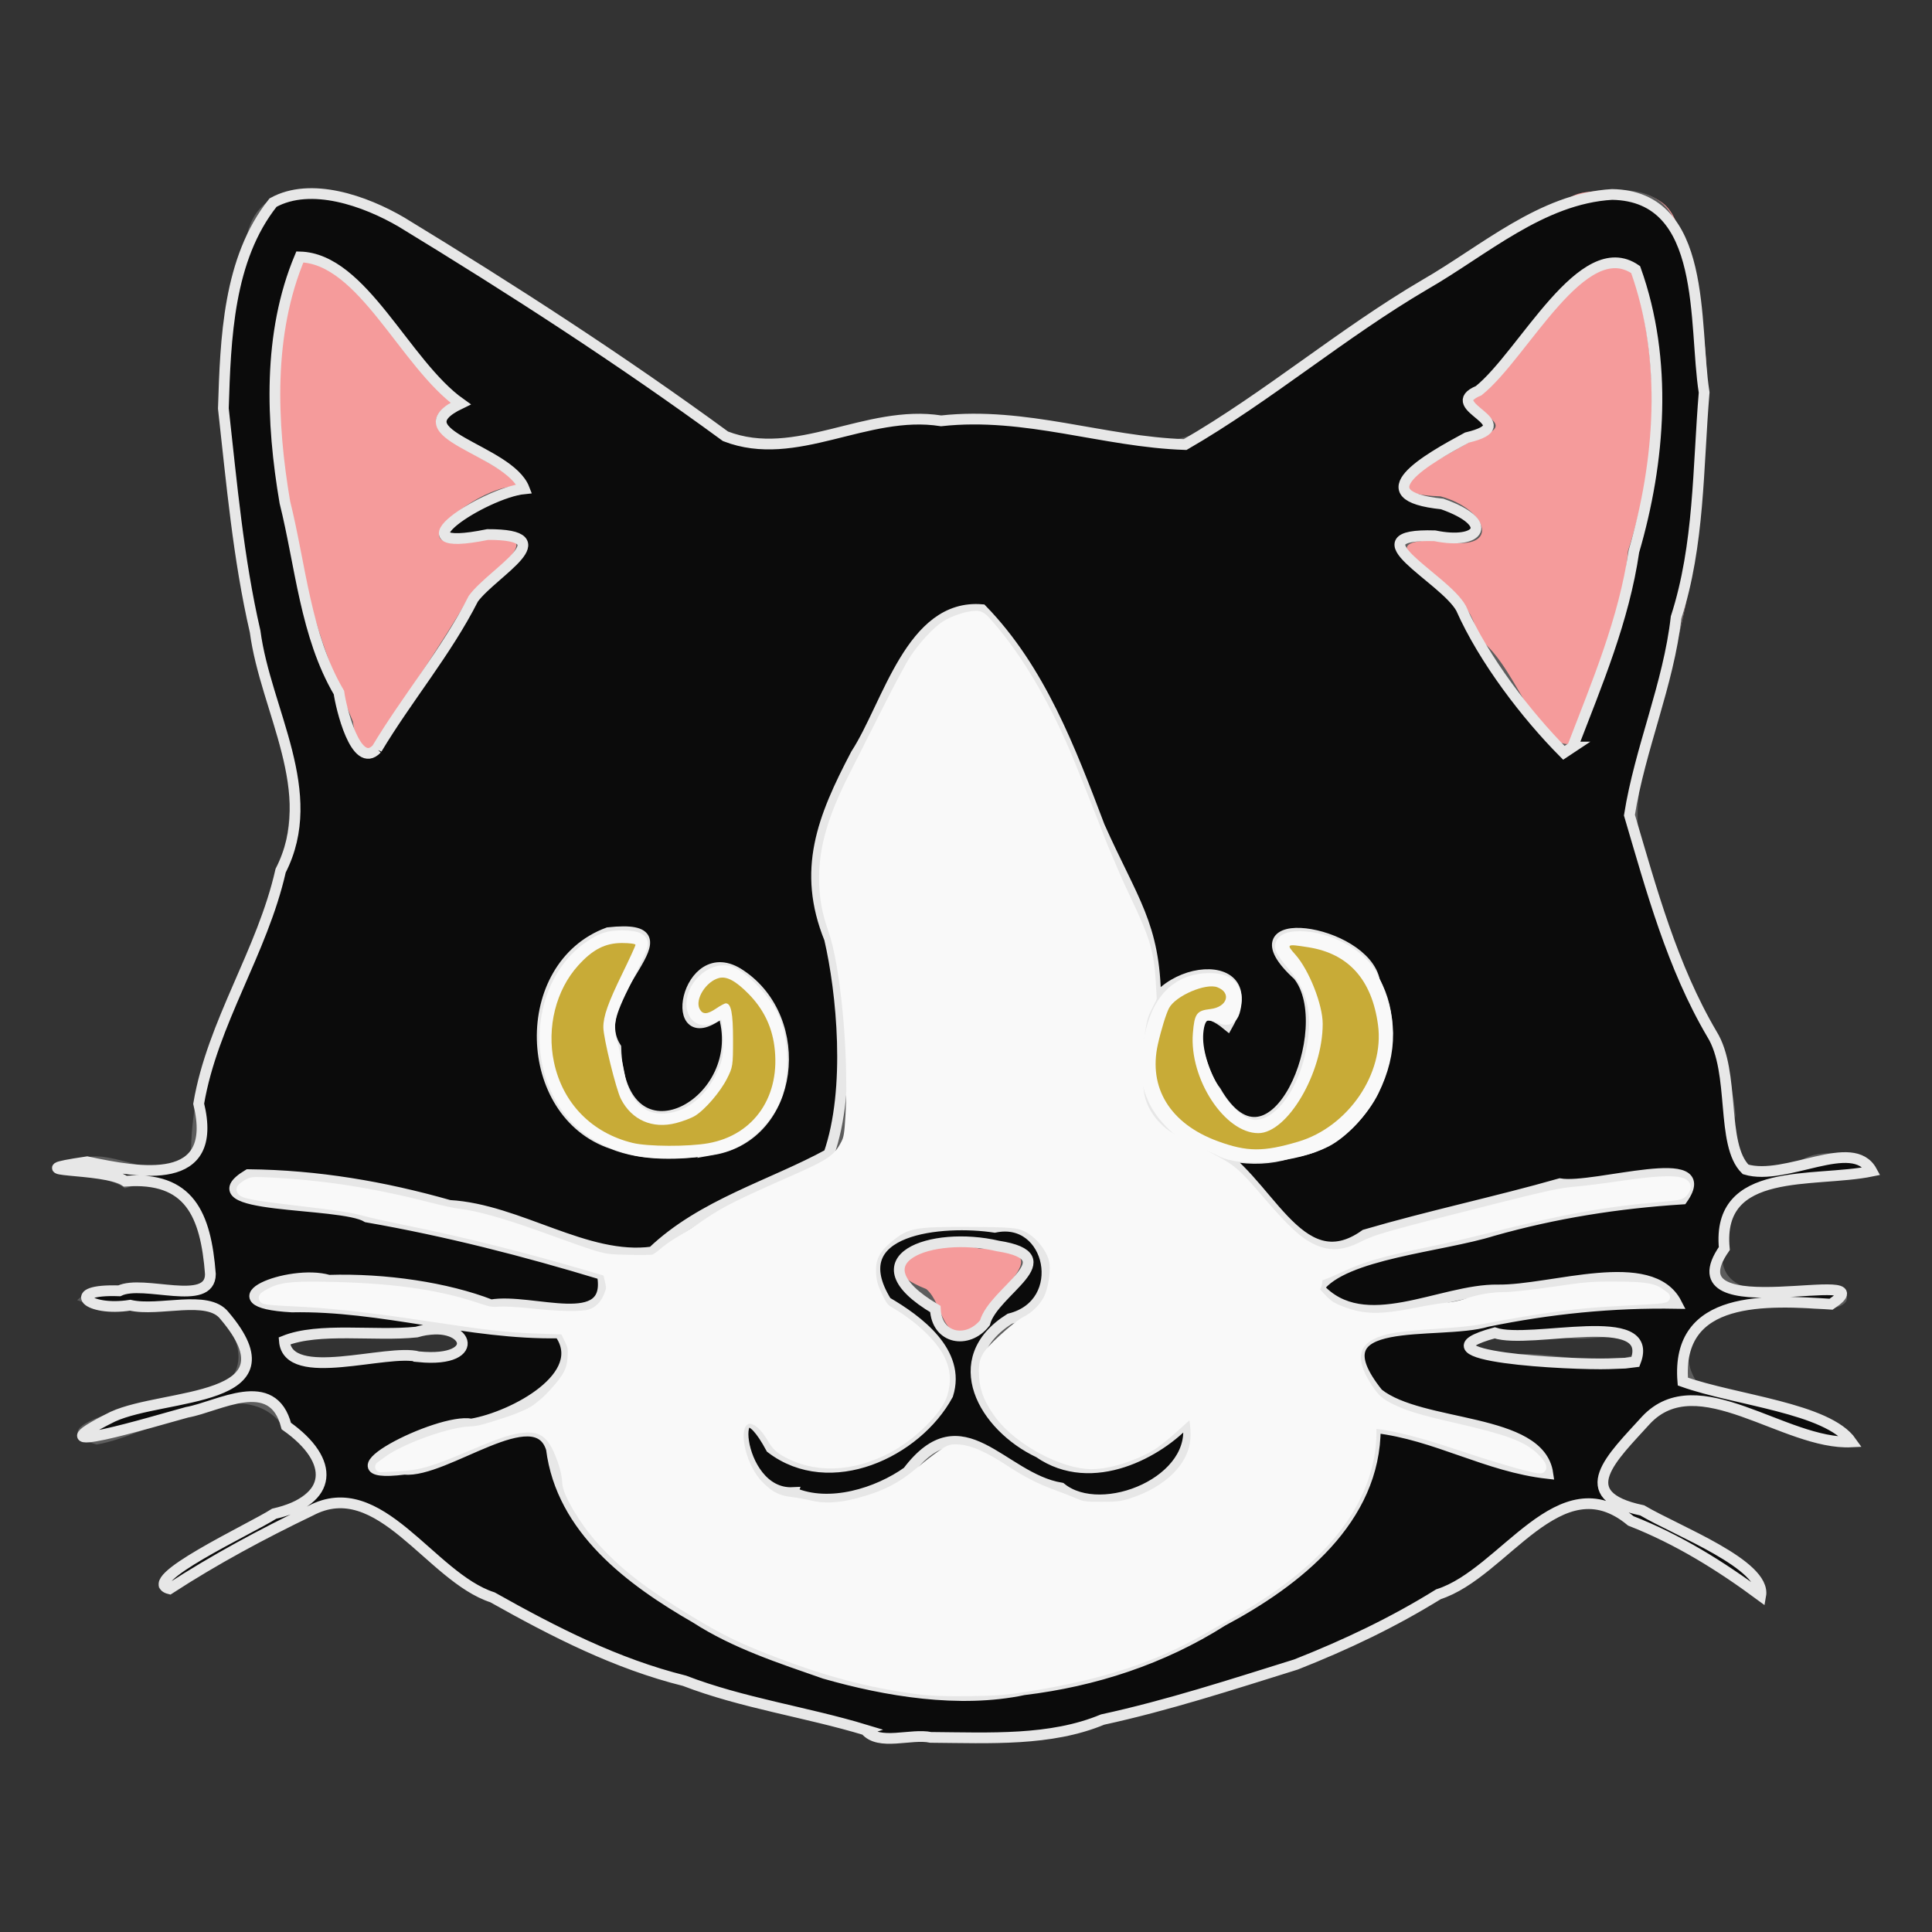 <?xml version="1.0" encoding="UTF-8" standalone="no"?>
<!-- Created with Inkscape (http://www.inkscape.org/) -->

<svg
   width="180mm"
   height="180mm"
   viewBox="0 0 180 180"
   version="1.1"
   id="svg1"
   xml:space="preserve"
   xmlns="http://www.w3.org/2000/svg"
   xmlns:svg="http://www.w3.org/2000/svg"><rect x="0" y="0" width="180" height="180" fill="#333333" stroke="none"/><defs
     id="defs1" /><g
     id="layer1"
     transform="translate(-6.166,-6.037)"><g
       id="g31"
       transform="translate(4.849,17.535)"><path
         id="path22"
         style="fill:#f59b9b;fill-opacity:1"
         d="m 150.746,6.279 c -1.069,0.084 -2.187,0.025 -3.131,0.615 -7.277,3.302 -13.793,7.965 -20.486,12.322 -5.405,3.38 -10.113,7.885 -16.008,10.461 -5.906,5.499 -11.812,10.999 -17.719,16.498 4.993,6.34 8.523,13.768 10.635,21.541 16.305,-0.277 32.611,-0.555 48.916,-0.832 -1.15,-2.376 -0.937,-5.188 0.113,-7.557 1.355,-3.221 3.519,-6.166 4,-9.703 2.175,-5.938 1.977,-12.333 2.982,-18.527 0.775,-6.763 0.204,-13.661 -1.979,-20.14 -0.429,-1.357 -0.794,-2.896 -2.085,-3.712 -1.524,-1.025 -3.473,-1.028 -5.238,-0.967 z M 29.678,6.506 c -0.989,0.083 -2.049,0.167 -2.947,0.562 -3.122,3.569 -4.07,8.423 -4.501,13.008 -0.377,3.615 -0.491,7.269 -0.024,10.882 0.539,4.632 1.495,9.29 1.925,13.962 2.015,5.445 2.457,11.321 4.421,16.783 C 45.944,60.982 63.335,60.26 80.727,59.539 77.191,49.601 73.656,39.663 70.121,29.725 62.361,24.239 54.684,18.605 46.499,13.762 42.413,11.204 38.539,8.218 33.82,6.958 32.471,6.604 31.072,6.441 29.678,6.506 Z M 91.103,114.426 c -3.502,-3.397 -16.646,-6.324 -0.523,-11.8 13.591,-0.842 6.72,7.383 0.523,11.8 z" /><path
         style="display:inline;fill:#5d5d5d"
         d="m 81.86,150.099 c -5.506,-1.641 -11.524,-2.684 -17.032,-4.725 -5.773,-1.44 -11.032,-3.903 -16.24,-7.066 -6.198,-1.648 -10.964,-10.44 -17.062,-9.299 -4.783,2.359 -9.112,4.668 -13.762,7.361 -5.466,1.433 3.946,-4.942 6.281,-5.734 4.602,-2.029 10.768,-4.249 3.982,-8.755 -3.695,-6.135 -12.259,0.3 -17.714,1.206 -6.212,-1.837 5.85,-4.027 8.031,-4.674 6.165,0.301 6.626,-5.022 2.514,-7.941 -4.062,-0.372 -8.692,0.496 -12.354,-0.839 2.642,-2.513 8.002,-0.805 11.8,-1.36 0.6,-3.955 -0.877,-11.104 -7.351,-9.058 -2.03,-1.695 -11.754,-1.588 -3.513,-2.882 2.792,-0.776 9.369,3.573 9.684,-0.827 0.098,-7.285 3.542,-13.523 6.06,-20.147 3.366,-6.983 4.425,-14.239 1.116,-21.447 -1.988,-7.084 -2.921,-14.324 -3.92,-21.592 -1.284,-7.398 -0.314,-14.989 1.978,-22.049 1.251,-5.133 7.017,-4.295 10.706,-3.182 10.472,5.245 20.095,12.112 29.757,18.72 5.023,6.67 12.679,2.443 19.18,1.777 7.652,-0.571 15.317,0.044 22.682,1.461 6.257,2.279 10.801,-3.71 15.632,-6.604 7.922,-5.302 15.644,-11.033 24.322,-15.058 3.282,-1.223 9.041,-2.485 10.747,1.799 2.79,5.986 3.099,12.879 2.892,19.457 -0.743,7 -1.093,14.034 -2.987,20.803 -1.741,7.333 -5.666,14.795 -1.671,22.13 1.599,7.317 6.779,13.286 7.39,20.831 -1.094,4.494 2.012,6.203 5.912,4.335 3.176,-2.402 11.605,1.379 3.908,1.379 -3.063,1.415 -10.058,-0.476 -9.996,3.618 -2.756,5.731 0.02,7.741 6.031,6.689 5.287,-1.213 6.582,2.815 0.498,1.917 -5.081,-1.874 -13.381,1.931 -9.887,7.023 4.403,1.504 13.435,1.938 14.552,5.628 -6.17,0.135 -11.389,-4.206 -17.672,-3.75 -2.312,2.997 -9.926,8.819 -1.563,9.868 2.945,1.743 13.213,5.713 10.373,8.328 -4.894,-3.666 -10.161,-6.219 -15.781,-8.798 -6.053,1.86 -10.258,7.685 -16.293,10.06 -5.626,3.474 -12.101,5.555 -18.229,7.505 -6.761,1.366 -12.951,4.262 -19.7,4.442 -4.335,-0.308 -9.206,0.643 -13.299,-0.551 z m 14.596,-4.447 c 6.524,-0.663 12.839,-2.913 18.58,-6.393 6.924,-3.723 14.031,-9.473 14.166,-18.075 5.771,0.577 10.536,3.52 16.325,4.138 -2.735,-5.128 -13.82,-2.683 -16.795,-8.022 -4.963,-8.399 9.74,-3.693 13.862,-6.55 3.781,-1.636 14.174,0.385 13.869,-2.412 -6.551,-0.429 -14.143,-0.363 -19.827,1.805 -4.058,-0.131 -13.313,2.624 -12.763,-2.849 6.37,-2.114 12.873,-3.969 19.393,-5.233 4.874,-1.086 9.708,-1.922 14.736,-2.272 3.208,-2.808 -7.109,-1.142 -9.068,-0.69 -6.369,0.841 -12.43,2.705 -18.583,4.303 -6.311,3.316 -8.159,-0.934 -13.397,-5.752 -6.571,-2.517 -10.669,-7.311 -7.963,-15.99 -0.844,-7.09 -2.729,-7.933 -5.213,-14.923 -2.52,-7.575 -5.749,-14.989 -10.959,-21.147 -6.111,-0.226 -8.111,7.953 -10.959,12.365 -3.017,6.066 -5.77,12.884 -3.016,19.528 1.916,4.817 1.651,10.204 1.589,15.418 0.109,5.462 -7.994,5.233 -11.363,7.999 -4.836,3.59 -9.32,6.813 -15.183,3.221 -5.41,-2.396 -11.739,-2.723 -17.468,-4.652 -3.613,0.08 -11.744,-3.183 -13.216,0.109 7.392,0.656 14.413,1.876 21.54,3.971 3.847,1.119 20.326,3.186 10.182,7.218 -3.158,-1.749 -8.55,1.363 -10.588,-1.712 -5.752,0.051 -15.841,-2.877 -18.944,0.537 8.915,-0.452 17.416,2.726 26.286,2.72 6.779,-0.033 -0.05,10.063 -4.777,8.159 -2.009,2.208 -12.486,2.067 -9.958,5.103 6.094,-0.454 16.708,-9.036 17.188,1.534 1.959,6.336 8.779,9.111 13.395,12.857 4.356,1.679 8.269,3.544 12.852,4.71 5.262,0.749 10.746,2.532 16.077,0.975 z M 75.35,128.165 c -5.678,0.878 -6.394,-12.504 -2.602,-5.619 2.53,3.588 7.346,2.311 10.798,1.291 6.16,-2.214 8.095,-9.56 1.815,-12.931 -5.92,-2.344 -1.8,-9.999 3.328,-8.426 2.642,0.235 5.629,-0.386 8.06,0.369 7.039,3.893 -1.625,9.11 -4.208,12.356 -0.503,6.079 7.222,10.262 12.605,9.58 3.925,0.721 7.638,-9.252 6.95,-1.094 -3.413,6.739 -12.147,5.158 -17.062,1.733 -4.18,-7.238 -7.515,1.973 -12.78,2.201 -1.853,1.439 -4.817,1.404 -6.905,0.539 z m 16.97,-15.803 c 1.159,-3.684 8.532,-7.554 0.258,-7.523 -3.755,-1.126 -11.612,1.134 -4.957,3.762 1.69,1.442 1.302,5.278 4.699,3.761 z m -52.05,2.19 c 3.217,1.031 6.175,-2.386 1.453,-1.689 -4.537,0.23 -9.144,-0.078 -13.622,0.639 0.726,3.419 9.304,0.326 12.17,1.05 z m 113.895,-0.379 c -0.766,-2.12 -5.089,-0.451 -7.231,-1.105 -3.599,-1.175 -14.396,1.186 -4.743,1.655 3.307,-0.508 10.163,1.702 11.975,-0.536 z M 122.757,95.169 c 7.978,-1.773 10.607,-14.719 2.829,-18.592 -4.082,-1.533 -6.48,-0.894 -3.059,2.624 3.212,4.557 -0.645,18.32 -7.192,12.742 -2.776,-2.771 -4.771,-12.02 0.81,-8.406 0.928,-9.022 -10.796,-0.88 -8.184,5.207 1.265,6.818 9.129,8.067 14.797,6.425 z m -55.288,0.172 c 8.186,-1.338 8.469,-12.981 1.54,-16.406 -5.869,1.361 -2.969,5.421 0.096,4.225 2.404,7.583 -8.766,15.468 -10.376,4.478 -1.866,-4.216 1.408,-9.436 2.299,-11.855 -6.342,-1.169 -9.426,6.037 -9.081,11.359 2.039,7.045 8.686,9.706 15.522,8.2 z M 36.163,57.993 c 2.915,-4.619 6.057,-9.133 8.879,-13.893 2.568,-2.795 8.083,-6.254 0.648,-5.441 -8.401,1.989 0.696,-5.529 4.196,-4.796 -2.984,-3.215 -11.478,-5.11 -6.301,-7.965 -4.965,-3.506 -8.953,-12.81 -14.112,-13.007 -3.253,8.108 -2.598,17.448 -0.559,25.745 0.923,5.863 2.988,11.643 5.296,17.117 0.034,0.762 0.792,3.733 1.952,2.239 z M 147.563,57.827 c 2.128,-6.036 4.893,-11.567 5.432,-18.01 2.721,-8.295 3.103,-17.796 0.308,-26.197 -4.659,-2.103 -9.908,8.161 -13.955,11.56 -3.207,1.473 4.784,2.609 -0.606,4.15 -2.546,1.811 -10.979,5.155 -3.214,5.416 4.538,1.226 5.827,5.454 -0.226,4.09 -8.407,-0.019 4.082,4.272 3.475,8.963 3.642,2.179 5.517,10.249 8.787,10.029 z"
         id="path20" /><path
         style="display:inline;fill:#0b0b0b;stroke:#e7e7e7;stroke-opacity:1;paint-order:markers stroke fill"
         d="m 81.946,149.677 c -5.448,-1.653 -11.511,-2.518 -16.854,-4.581 -6.329,-1.574 -12.099,-4.521 -17.89,-7.774 -5.809,-1.884 -10.51,-11.494 -16.948,-8.07 -4.472,2.146 -8.941,4.548 -13.142,7.276 -2.936,-0.731 7.512,-5.567 9.752,-6.998 5.493,-1.255 5.736,-4.91 1.127,-8.168 -1.261,-4.935 -6.297,-1.806 -9.248,-1.282 -3.039,0.82 -15.173,4.515 -6.916,0.409 4.863,-2.218 17.351,-1.246 10.395,-9.424 -1.557,-1.98 -6.094,-0.332 -8.775,-0.959 -4.024,0.638 -6.231,-1.529 -1.017,-1.339 2.234,-1.098 8.467,1.559 8.491,-1.555 -0.436,-5.59 -1.958,-9.102 -7.93,-8.665 C 11.046,97.199 2.269,97.803 9.438,96.742 14.327,97.779 21.75,99.168 19.828,91.332 21.107,83.776 25.754,77.194 27.463,69.621 31.209,62.308 26.066,54.74 25.086,47.335 23.518,40.552 22.9,33.47 22.127,26.56 22.333,20.064 22.568,12.631 26.756,7.379 30.293,5.43 35.337,7.213 38.722,9.194 49.027,15.472 59.15,22.011 68.909,29.151 c 6.585,2.544 13.099,-2.541 20.091,-1.44 7.869,-0.867 15.131,1.967 22.736,2.209 7.713,-4.456 14.614,-10.377 22.348,-14.91 5.47,-3.137 10.863,-8.012 17.429,-8.391 8.96,0.15 7.567,12.102 8.575,18.449 -0.587,7.025 -0.428,14.2 -2.613,20.953 -0.704,6.246 -3.366,12.223 -4.348,18.426 2.064,6.991 3.978,14.101 7.689,20.406 2.207,3.551 0.777,10.275 3.134,12.596 3.768,1.139 9.979,-3.11 11.757,0.167 -5.38,1.112 -14.483,-0.549 -13.74,7.207 -5.379,7.722 15.638,1.373 9.951,5.189 -6.004,-0.391 -14.484,-0.925 -13.815,7.206 4.896,1.749 13.483,2.46 15.704,5.625 -6.224,0.303 -14.307,-7.203 -19.147,-2.015 -3.103,3.428 -7.034,6.987 -0.339,8.394 3.276,1.936 11.552,5.063 11.039,7.939 -3.736,-2.763 -7.701,-5.243 -12.104,-6.962 -6.661,-5.536 -11.78,4.883 -17.924,6.835 -4.172,2.593 -8.591,4.7 -13.27,6.544 -6.028,1.88 -11.909,3.799 -18.022,5.131 -4.848,2.021 -10.492,1.703 -16.007,1.661 -1.844,-0.395 -4.83,0.828 -6.089,-0.693 z m 14.774,-3.747 c 6.524,-0.789 12.86,-2.834 18.504,-6.417 6.885,-3.666 14.263,-9.44 14.227,-17.997 5.669,0.652 10.358,3.628 16.073,4.266 -0.756,-5.244 -11.784,-4.222 -15.82,-7.449 -6.174,-7.691 5.626,-5.347 10.176,-6.712 5.823,-1.196 11.659,-1.791 17.636,-1.686 -2.372,-4.633 -11.631,-1.182 -16.647,-1.251 -5.295,-0.087 -12.478,4.463 -16.689,-0.206 2.33,-3.182 11.416,-3.812 16.227,-5.32 5.816,-1.647 11.638,-2.561 17.655,-2.946 3.315,-4.728 -8.219,-0.86 -11.415,-1.423 -5.857,1.67 -12.179,3.006 -18.141,4.753 -6.291,4.498 -9.116,-5.515 -14.548,-8.215 -6.998,-1.907 -7.373,-5.683 -4.967,-13.666 -0.076,-6.991 -2.13,-9.2 -5.236,-16.158 -2.711,-7.145 -5.523,-14.62 -10.953,-20.201 -6.613,-0.563 -8.749,8.876 -11.734,13.464 -3.13,5.958 -5.05,10.817 -2.466,17.196 1.146,4.936 2.063,13.987 -0.064,20.066 -5.302,2.905 -11.804,4.675 -16.438,9.113 -6.15,0.847 -12.449,-3.966 -18.907,-4.334 -6.152,-1.749 -12.273,-2.796 -18.752,-2.869 -5.495,3.312 8.62,2.441 11.064,3.954 7.43,1.297 14.667,3.152 21.928,5.357 1.008,5.458 -6.503,2.163 -10.374,2.825 -4.112,-1.599 -9.849,-2.458 -15.107,-2.294 -3.69,-1.087 -11.384,2.056 -3.447,2.488 8.405,-0.169 16.506,2.583 24.936,2.42 2.902,3.983 -4.267,7.818 -8.204,8.488 -3.031,-0.61 -14.451,5.238 -6.257,4.215 3.861,0.367 12.255,-6.654 13.709,-1.906 0.95,7.508 7.386,12.267 13.475,15.774 3.643,2.353 7.844,3.714 11.987,5.16 5.708,1.631 12.528,2.784 18.57,1.512 z M 75.193,127.561 c -5.568,0.277 -5.992,-11.512 -2.035,-4.145 5.485,4.194 13.552,0.417 16.468,-4.968 1.257,-3.966 -2.812,-6.955 -5.719,-8.641 -4.302,-6.921 5.34,-7.694 10.088,-6.961 5.274,-1.116 7.014,7.13 1.401,8.52 -6.041,3.793 -2.403,10.052 2.708,12.458 4.998,3.475 11.296,-0.105 13.846,-2.963 1.221,5.599 -7.977,9.36 -11.777,6.273 -5.55,-0.92 -9.183,-8.281 -14.291,-1.511 -2.786,1.989 -7.293,3.422 -10.689,1.939 z m 17.887,-15.815 c 0.8,-2.995 7.83,-6.123 1.224,-7.155 -6.215,-1.454 -13.662,1.239 -5.842,5.869 0.125,2.813 3.035,3.295 4.618,1.286 z m 60.606,3.639 c 1.957,-5.058 -9.75,-1.571 -13.109,-2.705 -8.251,2.237 7.261,2.991 10.617,2.881 l 1.524,-0.056 0.968,-0.12 z m -113.363,-0.475 c 6.268,0.614 4.568,-3.706 -0.204,-2.302 -3.88,0.407 -9.098,-0.468 -12.308,0.825 0.325,4.021 9.591,0.674 12.512,1.476 z M 122.059,95.805 c 6.82,-1.157 10.574,-10.065 7.333,-15.887 -0.961,-4.946 -13.866,-6.673 -7.13,-0.551 3.906,4.858 -2.381,19.995 -7.675,10.794 -1.969,-2.497 -3.161,-9.672 1.095,-6.157 4.07,-7.226 -8.451,-5.615 -7.79,1.377 -2.196,7.494 6.934,12.638 13.432,10.597 l 0.735,-0.172 z M 67.733,95.619 c 7.676,-1.331 8.785,-12.159 2.575,-16.293 -5.114,-3.501 -7.121,7.882 -1.666,3.419 2.907,8.552 -9.61,15.228 -9.949,3.355 -3.108,-4.854 7.994,-11.647 -0.717,-10.702 -8.444,3.108 -8.063,16.856 0.383,19.665 2.889,1.173 6.345,1.022 9.374,0.556 z M 36.427,58.271 c 2.809,-4.698 6.494,-9.063 8.991,-13.995 1.848,-2.499 8.572,-5.993 1.333,-5.973 -9.249,1.88 -0.246,-3.899 3.407,-4.263 -1.428,-3.695 -11.858,-5.1 -5.931,-7.941 -5.205,-3.688 -9.103,-13.511 -14.973,-13.661 -3.003,7.143 -2.667,15.402 -1.396,22.862 1.466,5.863 1.909,12.397 5.038,17.73 0.161,1.245 1.555,7.304 3.531,5.24 z M 147.827,58.105 c 2.278,-5.933 4.78,-11.821 5.716,-18.232 2.447,-8.365 3.186,-17.808 0.164,-26.253 -4.94,-3.411 -10.446,7.933 -14.624,11.282 -3.664,1.506 4.436,3.051 -1.094,4.368 -3.723,2.015 -9.809,5.424 -2.305,6.187 4.975,1.755 3.526,3.831 -0.69,2.962 -7.898,-0.233 0.853,3.891 2.446,6.752 2.133,4.813 6.122,9.993 9.579,13.47 l 0.808,-0.536 z"
         id="path19" /><path
         style="fill:#f9f9f9;fill-opacity:1;stroke:#f9f9f9;stroke-width:3.78;stroke-linecap:round;stroke-linejoin:round;stroke-dasharray:none;stroke-opacity:1;paint-order:markers stroke fill"
         d="m 328.518,550.475 c -18.128,-2.274 -34.072,-6.578 -54.564,-14.732 -9.268,-3.688 -14.821,-6.471 -24.204,-12.129 -16.629,-10.029 -25.435,-16.857 -33.638,-26.084 -5.859,-6.59 -11.567,-16.317 -11.606,-19.78 -0.032,-2.809 -1.309,-7.461 -3.163,-11.52 -2.853,-6.248 -6.396,-8.415 -12.706,-7.772 -4.306,0.439 -8.418,1.79 -18.616,6.12 -14.021,5.952 -17.67,7.034 -25.02,7.42 l -6.25,0.328 2.5,-1.85 c 6.149,-4.55 21.828,-10.214 29,-10.477 2.873,-0.105 4.619,-0.549 13.25,-3.363 7.628,-2.488 11.694,-5.02 16.373,-10.196 4.898,-5.419 6.231,-7.973 6.521,-12.499 0.217,-3.387 0.105,-3.971 -1.322,-6.869 l -1.559,-3.168 -9.132,-0.308 c -10.859,-0.366 -17.288,-1.086 -38.882,-4.356 -21.434,-3.245 -34.749,-4.695 -48.75,-5.309 -4.125,-0.181 -7.924,-0.481 -8.442,-0.666 -0.814,-0.291 -0.693,-0.484 0.885,-1.415 3.996,-2.357 7.303,-2.859 18.058,-2.737 24.264,0.275 41.181,2.566 55.813,7.56 3.589,1.225 4.848,1.429 7.502,1.216 1.754,-0.141 6.788,0.142 11.187,0.629 9.551,1.056 17.703,1.183 20.629,0.319 2.99,-0.882 5.31,-3.113 6.637,-6.383 1.075,-2.649 1.097,-2.953 0.429,-5.844 l -0.705,-3.05 -6.497,-1.921 C 190.404,395.181 168.381,389.659 148,385.529 c -6.188,-1.254 -12.825,-2.726 -14.75,-3.272 -4.098,-1.162 -9.434,-1.976 -24.5,-3.739 C 93.814,376.77 90,376.015 90,374.803 c 0,-0.259 0.798,-0.964 1.772,-1.567 1.675,-1.035 2.135,-1.077 8.375,-0.753 18.74,0.97 35.978,3.676 55.603,8.728 4.125,1.062 8.834,2.074 10.465,2.25 5.745,0.618 15.183,3.255 27.542,7.695 24.39,8.763 22.396,8.227 31.58,8.49 4.448,0.127 8.68,0.083 9.405,-0.099 0.725,-0.182 2.261,-1.196 3.414,-2.254 1.152,-1.058 3.799,-2.928 5.881,-4.156 2.082,-1.228 6.582,-4.13 10,-6.451 6.254,-4.245 10.857,-6.539 30.464,-15.182 12.822,-5.652 15.275,-7.389 18.014,-12.754 0.975,-1.911 1.217,-3.457 1.605,-10.25 1.208,-21.191 -1.745,-52.705 -6.091,-65 -2.303,-6.516 -3.218,-11.821 -3.189,-18.5 0.046,-10.626 3.158,-21.156 10.54,-35.658 2.615,-5.138 7.932,-15.654 11.814,-23.368 3.882,-7.714 8.168,-15.681 9.524,-17.704 3.068,-4.576 7.625,-9.489 10.673,-11.508 2.69,-1.782 7.897,-3.512 10.569,-3.512 1.665,0 2.15,0.343 4.781,3.375 9.691,11.168 18.656,26.152 26.504,44.295 1.974,4.563 9.552,23.546 12.508,31.33 0.47,1.238 1.26,3.15 1.756,4.25 0.496,1.1 1.689,3.913 2.651,6.25 0.962,2.337 3.253,7.4 5.091,11.25 6.168,12.92 7.587,17.773 8.18,27.98 L 409.75,307.5 l -1.641,3.25 c -1.654,3.275 -2.077,5.175 -3.156,14.165 -0.606,5.051 -0.328,13.139 0.593,17.277 0.89,3.995 3.011,7.696 6.226,10.867 2.732,2.694 4.408,3.709 14.04,8.497 12.443,6.185 12.442,6.185 23.01,18.458 7.894,9.168 12.391,13.292 16.95,15.545 6.187,3.058 11.594,2.822 18.71,-0.815 4.587,-2.345 8.904,-3.557 46.268,-12.992 18.15,-4.583 23.046,-5.642 27.979,-6.05 3.288,-0.272 10.601,-1.184 16.25,-2.026 18.057,-2.691 25.098,-2.045 21.646,1.984 -0.742,0.866 -1.865,1.107 -7.375,1.582 -20.808,1.796 -34.856,4.332 -62,11.195 -6.05,1.53 -14.938,3.588 -19.75,4.575 -16.516,3.385 -23.86,5.499 -31.25,8.995 -2.475,1.171 -5.344,2.397 -6.375,2.724 -1.634,0.519 -1.875,0.794 -1.875,2.143 0,0.851 -0.333,1.915 -0.74,2.364 -0.665,0.735 -0.448,1.122 2.156,3.842 2.425,2.532 3.558,3.28 6.972,4.596 7.829,3.019 13.653,3.141 26.612,0.556 3.987,-0.795 8.824,-1.583 10.748,-1.75 1.924,-0.167 4.849,-0.76 6.5,-1.318 4.873,-1.646 9.215,-2.396 13.921,-2.405 2.479,-0.005 9.943,-0.829 17,-1.877 11.372,-1.689 13.5,-1.863 22.145,-1.81 10.065,0.061 12.933,0.546 15.674,2.652 l 1.238,0.951 -1.238,0.269 c -0.681,0.148 -6.188,0.506 -12.238,0.796 -17.524,0.84 -27.558,2.135 -52.25,6.744 -2.062,0.385 -7.575,0.948 -12.25,1.252 -12.646,0.821 -17.968,1.46 -21.669,2.603 -10.076,3.11 -11.743,10.014 -4.904,20.302 2.688,4.044 4.192,5.361 8.573,7.507 4.584,2.246 9.968,3.863 21.945,6.592 17.641,4.019 23.9,6.325 28.017,10.323 2.19,2.127 3.108,3.688 2.168,3.688 -2.119,0 -14.614,-3.591 -27.63,-7.941 -13.728,-4.588 -22.509,-6.874 -29.625,-7.713 L 487,456.845 v 3.897 c 0,2.143 -0.34,5.691 -0.756,7.882 -3.954,20.843 -19.956,38.864 -49.126,55.323 -2.127,1.2 -6.455,3.67 -9.618,5.489 -17.087,9.827 -35.097,15.74 -60.5,19.866 -8.528,1.385 -11.191,1.603 -21.25,1.737 -7.877,0.105 -13.306,-0.072 -17.232,-0.565 z m -22.179,-65.201 c 9.833,-2.586 15.408,-5.416 22.687,-11.516 2.324,-1.947 5.575,-4.457 7.225,-5.578 2.884,-1.958 3.121,-2.027 6.12,-1.792 3.813,0.3 8.664,2.498 15.738,7.133 5.997,3.929 11.204,6.594 16.892,8.644 2.337,0.843 5.713,2.161 7.5,2.93 3.003,1.292 3.745,1.398 9.75,1.401 5.427,0.002 7.116,-0.19 10.228,-1.168 13.562,-4.259 22.34,-13.095 22.918,-23.07 0.21,-3.636 -0.597,-9.513 -1.307,-9.507 -0.187,0.002 -2.834,2.308 -5.883,5.125 -3.049,2.817 -6.987,5.97 -8.75,7.006 -6.399,3.762 -14.803,6.341 -20.706,6.356 -9.866,0.024 -25.304,-8.227 -32.035,-17.122 -3.601,-4.759 -5.33,-8.821 -5.61,-13.185 -0.401,-6.241 0.181,-7.419 6.589,-13.361 3.137,-2.908 6.639,-5.667 8.043,-6.336 3.13,-1.49 6.328,-4.661 7.972,-7.906 1.518,-2.995 2.511,-8.806 2.132,-12.476 -0.485,-4.702 -4.904,-10.581 -9.734,-12.95 -3.215,-1.577 -5.466,-1.766 -21.857,-1.833 -17.6,-0.072 -20.744,0.545 -26.486,5.205 -5.414,4.392 -7.058,7.741 -6.643,13.533 0.188,2.634 0.705,4.377 2.248,7.594 1.758,3.664 2.302,4.35 4.443,5.595 7.93,4.615 14.77,11.052 17.463,16.435 1.991,3.979 2.284,7.754 0.952,12.241 -1.626,5.476 -10.687,14.477 -19.04,18.916 -12.877,6.842 -26.03,7.218 -36.436,1.042 -1.852,-1.099 -2.948,-2.257 -4.227,-4.464 -3.618,-6.243 -7.847,-8.517 -10.529,-5.662 -3.538,3.766 -0.302,16.5 5.724,22.525 3.762,3.76 6.477,5.164 11.103,5.737 2.161,0.268 5.167,0.804 6.679,1.192 4.727,1.211 10.521,0.975 16.838,-0.686 z"
         transform="scale(0.265)"
         id="path25" /><path
         style="fill:#808000;fill-opacity:1;stroke:#f9f9f9;stroke-width:7.559;stroke-linecap:round;stroke-linejoin:round;stroke-dasharray:none;stroke-opacity:1;paint-order:markers stroke fill"
         d="m 228.402,359.081 c -12.267,-2.803 -20.7,-9.079 -25.72,-19.144 -8.611,-17.263 -3.676,-39.628 10.871,-49.264 3.877,-2.568 5.807,-3.173 10.119,-3.173 2.996,0 5.329,0.452 5.329,1.032 0,0.568 -2.431,5.855 -5.403,11.75 -6.39,12.677 -7.253,16.537 -5.265,23.563 0.802,2.835 1.949,7.822 2.548,11.082 2.429,13.225 11.332,19.481 22.856,16.059 6.628,-1.968 12.515,-7.299 16.196,-14.665 C 262.502,331.176 263,329.014 263,322.99 263,316.51 261.6,309.5 260.307,309.5 c -0.274,0 -1.807,0.932 -3.408,2.072 -3.634,2.588 -6.291,2.167 -6.749,-1.068 -0.812,-5.735 5.821,-12.1 10.922,-10.481 3.668,1.164 10.937,8.565 13.688,13.937 3.484,6.803 4.265,18.939 1.712,26.623 -2.404,7.238 -9.071,14.249 -16.023,16.85 -7.189,2.69 -23.759,3.542 -32.048,1.648 z"
         id="path27"
         transform="scale(0.265)" /><path
         style="fill:#c8ab37;fill-opacity:1;stroke:#f9f9f9;stroke-width:7.559;stroke-linecap:round;stroke-linejoin:round;stroke-dasharray:none;stroke-opacity:1;paint-order:markers stroke fill"
         d="m 434.985,359.633 c -1.917,-1.027 -4.845,-2.165 -6.507,-2.529 -5.209,-1.142 -12.672,-7.632 -15.791,-13.731 -3.445,-6.736 -3.771,-13.331 -1.18,-23.901 2.742,-11.188 9.128,-16.972 18.739,-16.972 5.901,0 8.269,2.442 7.312,7.544 -0.545,2.907 -1.014,3.48 -2.369,2.899 -6.906,-2.964 -10.323,-0.885 -10.943,6.658 -1.044,12.695 10.06,31.874 19.815,34.226 9.214,2.221 19.524,-8.98 23.4,-25.423 3.251,-13.791 1.363,-24.213 -5.934,-32.762 C 459.037,292.723 457,289.932 457,289.437 c 0,-1.694 5.213,-2.208 10.47,-1.032 8.028,1.797 15.463,6.736 18.206,12.094 6.87,13.422 7.038,25.531 0.539,38.822 -3.211,6.566 -10.292,14.156 -15.856,16.995 -10.24,5.224 -28.598,6.945 -35.373,3.316 z"
         id="path28"
         transform="scale(0.265)" /><path
         style="fill:#c8ab37;fill-opacity:1;stroke:none;stroke-width:15.118;stroke-linecap:round;stroke-linejoin:round;stroke-dasharray:none;stroke-opacity:1;paint-order:markers stroke fill"
         d="m 433.089,357.821 c -16.67,-6.104 -24.471,-18.728 -21.038,-34.046 1.144,-5.105 2.916,-10.845 3.938,-12.754 2.31,-4.316 12.898,-8.876 16.975,-7.311 5.092,1.954 3.476,6.974 -2.464,7.658 -4.825,0.555 -5.579,1.596 -6.141,8.475 C 423.047,335.894 435.541,355 447.351,355 457.569,355 470,333.909 470,316.573 c 0,-6.756 -4.771,-18.864 -9.576,-24.3 -3.334,-3.773 -3.216,-3.841 4.529,-2.625 14.136,2.219 22.361,11.403 24.501,27.355 2.288,17.06 -10.521,35.784 -28.039,40.987 -12.299,3.652 -17.986,3.619 -28.326,-0.167 z"
         id="path29"
         transform="scale(0.265)" /><path
         style="fill:#c8ab37;fill-opacity:1;stroke:#f9f9f9;stroke-width:15.118;stroke-linecap:round;stroke-linejoin:round;stroke-dasharray:none;stroke-opacity:1;paint-order:markers stroke fill"
         d=""
         id="path30"
         transform="scale(0.265)" /><path
         style="fill:#c8ab37;fill-opacity:1;stroke:none;stroke-width:5.345;stroke-linecap:round;stroke-linejoin:round;stroke-dasharray:none;stroke-opacity:1;paint-order:markers stroke fill"
         d="m 227.433,358.443 c -14.42,-3.491 -24.642,-13.972 -27.7,-28.404 -2.589,-12.219 0.696,-25.339 8.511,-33.986 5.098,-5.64 9.482,-7.893 15.379,-7.901 2.625,-0.004 4.773,0.28 4.773,0.629 0,0.35 -2.074,4.884 -4.609,10.076 -5.027,10.297 -6.71,15.056 -6.695,18.938 0.014,3.713 4.469,21.861 6.186,25.199 3.816,7.418 11.07,10.591 19.359,8.467 2.41,-0.617 5.423,-1.766 6.696,-2.553 3.533,-2.183 8.873,-8.399 11.237,-13.077 2.045,-4.049 2.121,-4.541 2.119,-13.745 -0.002,-9.33 -0.679,-12.728 -2.535,-12.728 -0.396,0 -1.89,0.795 -3.321,1.768 -3.189,2.167 -4.802,2.236 -5.865,0.249 -1.794,-3.351 2.227,-9.778 6.842,-10.936 2.671,-0.67 5.867,1.055 10.307,5.565 5.135,5.215 8.122,11.213 9.082,18.237 2.402,17.561 -6.966,31.405 -23.21,34.302 -7.004,1.249 -21.2,1.195 -26.555,-0.102 z"
         id="path31"
         transform="scale(0.265)" /></g></g></svg>
